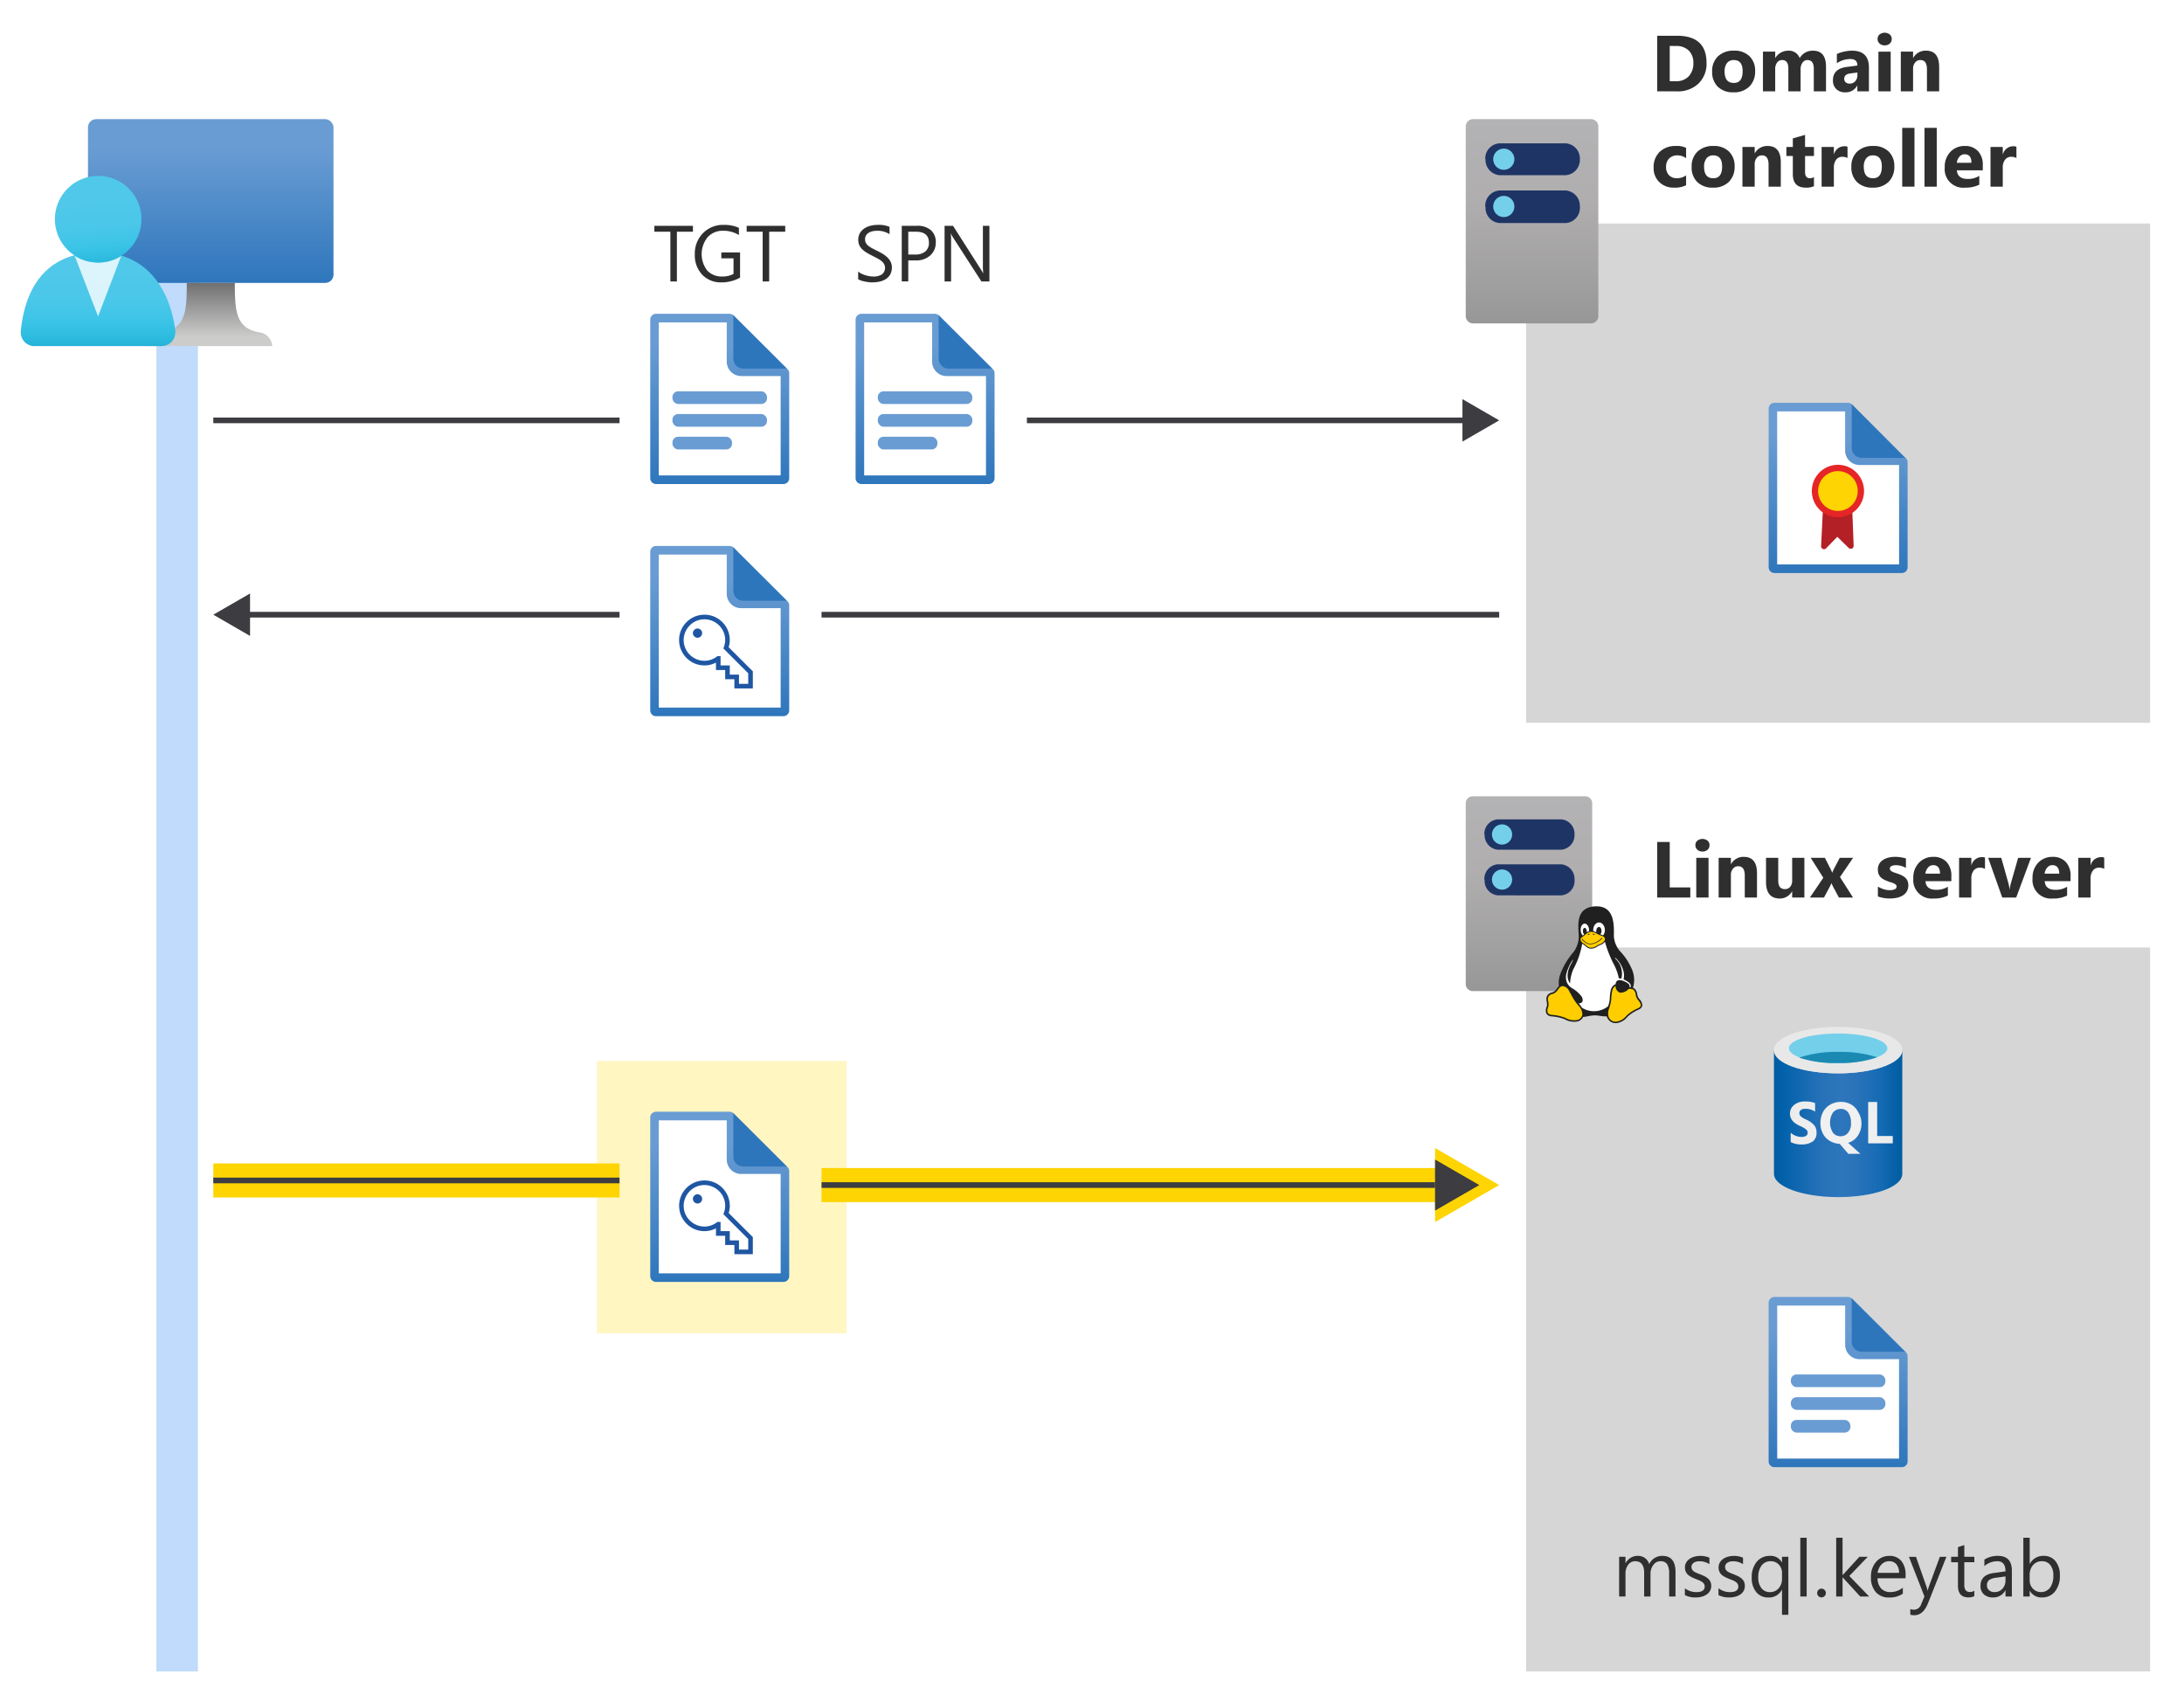 <svg xmlns="http://www.w3.org/2000/svg" xmlns:xlink="http://www.w3.org/1999/xlink" viewBox="0 0 385 300">
  <defs>
    <linearGradient id="linear-gradient" x1="269.53" y1="1779.65" x2="269.53" y2="1745.316" gradientTransform="matrix(1, 0, 0, -1, 0, 1920)" gradientUnits="userSpaceOnUse">
      <stop offset="0" stop-color="#b3b2b4"/>
      <stop offset="0.38" stop-color="#b0aeaf"/>
      <stop offset="0.76" stop-color="#a2a1a1"/>
      <stop offset="1" stop-color="#979797"/>
    </linearGradient>
    <linearGradient id="linear-gradient-2" x1="270.07" y1="1899" x2="270.07" y2="1863" xlink:href="#linear-gradient"/>
    <linearGradient id="linear-gradient-3" x1="312.718" y1="1721.953" x2="335.341" y2="1721.953" gradientTransform="matrix(1, 0, 0, -1, 0, 1920)" gradientUnits="userSpaceOnUse">
      <stop offset="0" stop-color="#005ca1"/>
      <stop offset="0.07" stop-color="#0161aa"/>
      <stop offset="0.36" stop-color="#2571b8"/>
      <stop offset="0.52" stop-color="#2e76bc"/>
      <stop offset="0.64" stop-color="#2973ba"/>
      <stop offset="0.82" stop-color="#166bb5"/>
      <stop offset="1" stop-color="#005ca1"/>
    </linearGradient>
    <radialGradient id="radial-gradient" cx="324.665" cy="1721.229" r="12.476" gradientTransform="matrix(1, 0, 0, -1, 0, 1920)" gradientUnits="userSpaceOnUse">
      <stop offset="0" stop-color="#f2f2f3"/>
      <stop offset="0.58" stop-color="#eee"/>
      <stop offset="1" stop-color="#e6e6e6"/>
    </radialGradient>
    <linearGradient id="linear-gradient-4" x1="324.029" y1="1661.4" x2="324.029" y2="1691.4" gradientTransform="matrix(1, 0, 0, -1, 0, 1920)" gradientUnits="userSpaceOnUse">
      <stop offset="0" stop-color="#2e76bc"/>
      <stop offset="0.817" stop-color="#699cd3"/>
    </linearGradient>
    <linearGradient id="linear-gradient-5" x1="126.874" y1="1834.689" x2="126.874" y2="1864.689" xlink:href="#linear-gradient-4"/>
    <linearGradient id="linear-gradient-6" x1="163.075" y1="1834.689" x2="163.075" y2="1864.689" xlink:href="#linear-gradient-4"/>
    <linearGradient id="linear-gradient-7" x1="324.029" y1="1819" x2="324.029" y2="1849" gradientTransform="matrix(1, 0, 0, -1, 0, 1920)" gradientUnits="userSpaceOnUse">
      <stop offset="0" stop-color="#2e76bc"/>
      <stop offset="0.82" stop-color="#699cd3"/>
    </linearGradient>
    <linearGradient id="linear-gradient-8" x1="37.149" y1="1870.137" x2="37.149" y2="1899" xlink:href="#linear-gradient-7"/>
    <linearGradient id="linear-gradient-9" x1="37.162" y1="1859" x2="37.162" y2="1870.137" gradientTransform="matrix(1, 0, 0, -1, 0, 1920)" gradientUnits="userSpaceOnUse">
      <stop offset="0.15" stop-color="#cccccb"/>
      <stop offset="1" stop-color="#707071"/>
    </linearGradient>
    <linearGradient id="linear-gradient-10" x1="17.288" y1="1877.533" x2="17.288" y2="1854.917" gradientTransform="matrix(1, 0, 0, -1, 0, 1920)" gradientUnits="userSpaceOnUse">
      <stop offset="0.22" stop-color="#50c8e9"/>
      <stop offset="0.47" stop-color="#4ac7e9"/>
      <stop offset="0.63" stop-color="#3bc4e7"/>
      <stop offset="0.77" stop-color="#2abade"/>
      <stop offset="0.89" stop-color="#21a5cb"/>
      <stop offset="1" stop-color="#1b8ab3"/>
    </linearGradient>
    <linearGradient id="linear-gradient-11" x1="16.638" y1="1889.667" x2="18.288" y2="1869.133" xlink:href="#linear-gradient-10"/>
    <linearGradient id="linear-gradient-12" x1="126.874" y1="1793.767" x2="126.874" y2="1823.767" xlink:href="#linear-gradient-4"/>
    <linearGradient id="linear-gradient-13" x1="126.874" y1="1694.048" x2="126.874" y2="1724.048" xlink:href="#linear-gradient-4"/>
  </defs>
  <g id="Shapes">
    <rect width="385" height="300" fill="#fff"/>
    <rect x="105.229" y="187" width="44" height="48" fill="#fee452" opacity="0.35"/>
    <g>
      <rect x="269.029" y="167" width="110" height="127.6" fill="#fff"/>
      <rect x="269.029" y="167" width="110" height="127.6" fill="#767676" opacity="0.3"/>
    </g>
    <g>
      <g>
        <path d="M280.676,173.517a1.236,1.236,0,0,1-1.284,1.166H259.668a1.236,1.236,0,0,1-1.285-1.166v-32a1.236,1.236,0,0,1,1.285-1.165h19.724a1.236,1.236,0,0,1,1.284,1.165Z" fill="url(#linear-gradient)"/>
        <path d="M261.666,155.031a2.57,2.57,0,0,1,2.379-2.689H275.18a2.57,2.57,0,0,1,2.38,2.689h0a2.545,2.545,0,0,1-2.292,2.776c-.029,0-.058.006-.088.007H264.093a2.544,2.544,0,0,1-2.379-2.664Z" fill="#1e3465"/>
        <path d="M261.666,147.084a2.546,2.546,0,0,1,2.379-2.665H275.18a2.547,2.547,0,0,1,2.38,2.665h0a2.569,2.569,0,0,1-2.38,2.688H264.093a2.569,2.569,0,0,1-2.379-2.688Z" fill="#1e3465"/>
        <circle cx="264.783" cy="147.084" r="1.784" fill="#74cfeb"/>
        <circle cx="264.783" cy="155.031" r="1.784" fill="#74cfeb"/>
      </g>
      <g>
        <path d="M288.9,176h0a1.952,1.952,0,0,1-.29-.794,1.577,1.577,0,0,0-.424-.9h0a1.2,1.2,0,0,0-.161-.118,1.144,1.144,0,0,0-.166-.08,4.659,4.659,0,0,0-.149-3.182,10.69,10.69,0,0,0-1.872-2.994,4.5,4.5,0,0,1-1.343-2.9c.021-1.849.2-5.279-3.051-5.283-.132,0-.27,0-.414.017-3.637.292-2.672,4.135-2.726,5.421a4.658,4.658,0,0,1-.905,2.6,12.841,12.841,0,0,0-2.337,3.89,4.636,4.636,0,0,0-.248,2.145c-.033.03-.065.061-.1.093-.223.238-.388.527-.571.721a1.8,1.8,0,0,1-.686.333,1.23,1.23,0,0,0-.743.582h0a1.043,1.043,0,0,0-.112.5,3.16,3.16,0,0,0,.048.476,2.111,2.111,0,0,1,.033.836,1.611,1.611,0,0,0-.091,1.276,1.083,1.083,0,0,0,.808.494,8.527,8.527,0,0,1,2.388.5l.064-.121-.063.121a3.384,3.384,0,0,0,2.25.417,1.459,1.459,0,0,0,1.042-.813c.5,0,1.058-.216,1.945-.265.6-.049,1.353.214,2.217.166a1.226,1.226,0,0,0,.1.269l0,0a1.616,1.616,0,0,0,1.621.924,2.945,2.945,0,0,0,1.942-1.124l-.105-.087.105.086a6.974,6.974,0,0,1,2.047-1.294.971.971,0,0,0,.561-.736A1.782,1.782,0,0,0,288.9,176" fill="#202020"/>
        <path d="M289.245,177.174c-.012.2-.159.353-.43.516a6.776,6.776,0,0,0-2.115,1.354,2.684,2.684,0,0,1-1.754,1.027,1.314,1.314,0,0,1-1.356-.776h0a2.205,2.205,0,0,1,.046-1.457,9.713,9.713,0,0,0,.4-1.635h0a8.741,8.741,0,0,1,.168-1.557,1.208,1.208,0,0,1,.551-.847l.039-.021a1.236,1.236,0,0,0,.758,1.186,1.881,1.881,0,0,0,1.545-.656l.18-.007a.95.95,0,0,1,.73.212h0a1.411,1.411,0,0,1,.337.756,2,2,0,0,0,.352.916h0c.423.47.56.788.548.991" fill="#ffcd00"/>
        <path d="M278.948,178.672h0v0a1.146,1.146,0,0,1-.968,1.119,3.157,3.157,0,0,1-2.062-.393h0a8.1,8.1,0,0,0-2.459-.531.82.82,0,0,1-.62-.351,1.4,1.4,0,0,1,.1-1.061v0a2.107,2.107,0,0,0-.023-.963,1.356,1.356,0,0,1,.036-.806v0a.925.925,0,0,1,.594-.453,1.9,1.9,0,0,0,.787-.4l0,0h0c.218-.23.382-.519.574-.724a.75.75,0,0,1,.568-.289h.009a.826.826,0,0,1,.136.012,1.411,1.411,0,0,1,.879.644l.787,1.433h0a9.806,9.806,0,0,0,1.026,1.407,2.3,2.3,0,0,1,.626,1.359" fill="#ffcd00"/>
        <path d="M282.869,165.313a.761.761,0,0,0-.411-.332h0a6.449,6.449,0,0,1-.909-.375,1.92,1.92,0,0,0-1.042-.359,1.253,1.253,0,0,0-.4.068,2,2,0,0,0-.722.5h0a1.753,1.753,0,0,1-.154.116c-.089.065-.222.163-.414.307a.417.417,0,0,0-.167.49,1.179,1.179,0,0,0,.591.616h0a4.292,4.292,0,0,1,.528.43,1.219,1.219,0,0,0,.278.173,1.135,1.135,0,0,0,.385.085,1.489,1.489,0,0,0,.869-.224,3.966,3.966,0,0,1,.668-.375h0a1.405,1.405,0,0,0,.914-.727.478.478,0,0,0-.012-.4" fill="#ffcd00"/>
        <path d="M281.671,166.01a2.873,2.873,0,0,1-1.281.433,1.768,1.768,0,0,1-1.1-.426c-.133-.1-.24-.209-.322-.285-.14-.111-.124-.267-.066-.263.1.013.112.14.173.2.083.078.186.178.311.277a1.615,1.615,0,0,0,1,.392,2.776,2.776,0,0,0,1.2-.412,6.533,6.533,0,0,0,.558-.393c.134-.1.129-.217.24-.2s.029.131-.126.267a3.506,3.506,0,0,1-.6.417" fill="#202020"/>
        <path d="M287.423,174.025c-.052,0-.1,0-.153,0h-.014c.129-.407-.157-.708-.917-1.052-.788-.346-1.417-.312-1.523.392-.006.036-.012.074-.016.112a1.311,1.311,0,0,0-.178.079,1.5,1.5,0,0,0-.685,1.021,8.867,8.867,0,0,0-.175,1.607h0a6.266,6.266,0,0,1-.274,1.165,3.972,3.972,0,0,1-4.606.282c-.1-.164-.222-.325-.343-.485-.078-.1-.158-.2-.237-.3a.968.968,0,0,0,.4-.074.5.5,0,0,0,.274-.283,1.135,1.135,0,0,0-.3-1,5.442,5.442,0,0,0-1.539-1.309h0a2.179,2.179,0,0,1-.989-1.2,2.7,2.7,0,0,1-.013-1.416,8.391,8.391,0,0,1,1.1-2.38c.092-.068.033.127-.35.837-.342.648-.982,2.146-.106,3.315a6.975,6.975,0,0,1,.556-2.474,14.818,14.818,0,0,0,1.583-4.533c.042.03.184.127.248.163h0a4.628,4.628,0,0,1,.507.416,1.256,1.256,0,0,0,.752.292l.1,0a1.672,1.672,0,0,0,.859-.247,4.51,4.51,0,0,1,.638-.362h0a1.715,1.715,0,0,0,.9-.6,20.742,20.742,0,0,0,1.5,3.851,8.963,8.963,0,0,1,.948,2.6,1.546,1.546,0,0,1,.441.056,3.511,3.511,0,0,0-.938-3.415c-.189-.183-.2-.265-.1-.261a4.952,4.952,0,0,1,1.417,2.372,3.043,3.043,0,0,1,.015,1.436c.058.024.117.05.177.079.889.433,1.218.809,1.06,1.323" fill="#fff"/>
        <path d="M282.911,163.9a1.547,1.547,0,0,1-.132.659,1.26,1.26,0,0,1-.185.309c-.024-.012-.05-.023-.076-.034-.092-.039-.172-.071-.245-.1s-.129-.046-.188-.066a.79.79,0,0,0,.157-.187.982.982,0,0,0,.074-.358l0-.017a.986.986,0,0,0-.051-.347.649.649,0,0,0-.16-.271.326.326,0,0,0-.23-.1h-.012a.34.34,0,0,0-.223.089.654.654,0,0,0-.18.258,1.027,1.027,0,0,0-.074.36v.015a1.142,1.142,0,0,0,.015.206,2.59,2.59,0,0,0-.523-.178c-.008-.063-.013-.128-.015-.2v-.018a1.539,1.539,0,0,1,.13-.66,1.171,1.171,0,0,1,.37-.485.818.818,0,0,1,.51-.181h.009a.818.818,0,0,1,.5.172,1.147,1.147,0,0,1,.379.478,1.517,1.517,0,0,1,.143.638l0,.018" fill="#fff"/>
        <path d="M280.123,164.146l-.071.022a1.454,1.454,0,0,0-.338.163.9.9,0,0,0,0-.221V164.1a.971.971,0,0,0-.07-.283.54.54,0,0,0-.143-.209.229.229,0,0,0-.158-.066h-.017a.23.23,0,0,0-.162.095.544.544,0,0,0-.1.23.915.915,0,0,0-.02.3v.012a.947.947,0,0,0,.07.284.542.542,0,0,0,.142.208c.01.009.02.016.029.023-.06.047-.1.08-.151.116l-.114.084a1.04,1.04,0,0,1-.237-.353,1.592,1.592,0,0,1-.132-.563h0a1.6,1.6,0,0,1,.066-.575,1,1,0,0,1,.246-.431.534.534,0,0,1,.36-.173h.031a.534.534,0,0,1,.346.132,1,1,0,0,1,.293.4,1.549,1.549,0,0,1,.131.563h0a1.61,1.61,0,0,1,0,.251" fill="#fff"/>
        <path d="M280.74,164.645c.015.05.095.042.142.066s.073.067.119.068.112-.015.118-.058-.077-.094-.13-.115a.275.275,0,0,0-.223,0c-.015.009-.032.028-.026.044" fill="#202020"/>
        <path d="M280.265,164.645c-.016.05-.1.042-.143.066s-.073.067-.119.068-.112-.015-.117-.058.076-.094.13-.115a.275.275,0,0,1,.223,0c.015.009.031.028.026.044" fill="#202020"/>
      </g>
    </g>
    <g>
      <rect x="269.029" y="39.4" width="110" height="88" fill="#fff"/>
      <rect x="269.029" y="39.4" width="110" height="88" fill="#767676" opacity="0.3"/>
    </g>
    <g>
      <rect x="27.565" y="35" width="7.318" height="259.6" fill="#fff"/>
      <rect x="27.565" y="35" width="7.318" height="259.6" fill="#83b9f9" opacity="0.5"/>
    </g>
    <g>
      <path d="M281.758,55.777A1.3,1.3,0,0,1,280.411,57H259.73a1.3,1.3,0,0,1-1.347-1.222V22.223A1.3,1.3,0,0,1,259.73,21h20.681a1.3,1.3,0,0,1,1.347,1.222Z" fill="url(#linear-gradient-2)"/>
      <path d="M261.825,36.393a2.7,2.7,0,0,1,2.5-2.819H276a2.7,2.7,0,0,1,2.5,2.819h0a2.671,2.671,0,0,1-2.4,2.912l-.092.007H264.37a2.67,2.67,0,0,1-2.5-2.794Z" fill="#1e3465"/>
      <path d="M261.825,28.061a2.67,2.67,0,0,1,2.5-2.794H276a2.67,2.67,0,0,1,2.5,2.794h0A2.7,2.7,0,0,1,276,30.88H264.37a2.7,2.7,0,0,1-2.5-2.819Z" fill="#1e3465"/>
      <circle cx="265.093" cy="28.061" r="1.871" fill="#74cfeb"/>
      <circle cx="265.093" cy="36.393" r="1.871" fill="#74cfeb"/>
    </g>
    <g>
      <path d="M324.029,189.188c-6.247,0-11.311-1.764-11.311-4.094v21.812c0,2.241,4.976,4.059,11.152,4.094h.159c6.247,0,11.312-1.765,11.312-4.094V185.094C335.341,187.371,330.276,189.188,324.029,189.188Z" fill="url(#linear-gradient-3)"/>
      <path d="M335.341,185.094c0,2.277-5.065,4.094-11.312,4.094s-11.311-1.764-11.311-4.094S317.782,181,324.029,181s11.312,1.765,11.312,4.094" fill="#e8e8e8"/>
      <path d="M332.712,184.759c0,1.447-3.9,2.612-8.683,2.612s-8.682-1.165-8.682-2.612,3.9-2.594,8.682-2.594,8.683,1.164,8.683,2.594" fill="#74cfeb"/>
      <path d="M324.029,185.412a20.369,20.369,0,0,0-6.864,1.006,20.169,20.169,0,0,0,6.864.953,19.688,19.688,0,0,0,6.865-1.024A20.867,20.867,0,0,0,324.029,185.412Z" fill="#1b8ab3"/>
      <path d="M330.912,200.235v-6h-1.589v7.289h4.342v-1.289Zm-12.6-2.947a3.216,3.216,0,0,1-.9-.547.777.777,0,0,1-.212-.565.6.6,0,0,1,.265-.529,1.2,1.2,0,0,1,.741-.212,2.859,2.859,0,0,1,1.764.512v-1.518a4.569,4.569,0,0,0-1.764-.282,2.894,2.894,0,0,0-1.924.6,1.9,1.9,0,0,0-.741,1.571c0,.9.565,1.606,1.765,2.135a5.084,5.084,0,0,1,1.094.635.742.742,0,0,1,.265.565.673.673,0,0,1-.283.547,1.425,1.425,0,0,1-.794.194,2.928,2.928,0,0,1-1.923-.741v1.641a3.831,3.831,0,0,0,1.888.424,3.31,3.31,0,0,0,2.082-.583,1.9,1.9,0,0,0,.583-1.606,1.855,1.855,0,0,0-.442-1.235A4.274,4.274,0,0,0,318.312,197.288Zm9.247,2.806a3.868,3.868,0,0,0,0-4.094,3.2,3.2,0,0,0-1.236-1.324,3.526,3.526,0,0,0-1.764-.458,3.724,3.724,0,0,0-1.906.476A3.276,3.276,0,0,0,321.365,196a4.334,4.334,0,0,0-.459,2.012,3.971,3.971,0,0,0,.423,1.764,3.1,3.1,0,0,0,1.218,1.306,3.638,3.638,0,0,0,1.765.53l1.517,1.764h2.136l-2.171-1.941A3.156,3.156,0,0,0,327.559,200.094Zm-1.765-.441a1.662,1.662,0,0,1-1.341.618,1.624,1.624,0,0,1-1.341-.636,3.3,3.3,0,0,1,0-3.529,1.762,1.762,0,0,1,1.376-.653,1.536,1.536,0,0,1,1.324.653,2.86,2.86,0,0,1,.476,1.765A2.573,2.573,0,0,1,325.794,199.653Z" fill="url(#radial-gradient)"/>
    </g>
    <g id="abc3e3f9-d4db-41ad-8b60-378d1c3348f7">
      <g>
        <g>
          <path d="M325.734,228.823H312.966a1.008,1.008,0,0,0-1.008,1.009h0v27.534a1.008,1.008,0,0,0,1.006,1.01h22.129a1.009,1.009,0,0,0,1-1.01V239.145a1.009,1.009,0,0,0-1-1.01h-7.344a1.009,1.009,0,0,1-1-1.008v-7.294a1,1,0,0,0-.99-1.01Z" fill="#fff"/>
          <path d="M325.268,230.113v6.915a2.54,2.54,0,0,0,2.533,2.539h6.967v17.52H313.291V230.113h11.977m.488-1.513H312.8a1.023,1.023,0,0,0-1.024,1.023v27.952A1.024,1.024,0,0,0,312.8,258.6h22.455a1.023,1.023,0,0,0,1.023-1.023v-18.5a1.023,1.023,0,0,0-1.023-1.024H327.8a1.023,1.023,0,0,1-1.022-1.025h0v-7.4a1.023,1.023,0,0,0-1.021-1.025Z" fill="url(#linear-gradient-4)"/>
          <path d="M335.889,238.257l-9.463-9.434v7.687a1.736,1.736,0,0,0,1.723,1.747h7.74Z" fill="#2e76bc"/>
        </g>
        <rect x="315.696" y="242.26" width="16.665" height="2.235" rx="1.005" fill="#699cd3"/>
        <rect x="315.696" y="246.265" width="16.665" height="2.235" rx="1.005" fill="#699cd3"/>
        <rect x="315.696" y="250.27" width="10.503" height="2.235" rx="1.005" fill="#699cd3"/>
      </g>
    </g>
    <g id="abc3e3f9-d4db-41ad-8b60-378d1c3348f7-2" data-name="abc3e3f9-d4db-41ad-8b60-378d1c3348f7">
      <g>
        <g>
          <path d="M128.579,55.534H115.811a1.008,1.008,0,0,0-1.008,1.008V84.077a1.008,1.008,0,0,0,1.006,1.01h22.129a1.008,1.008,0,0,0,1-1.01V65.856a1.008,1.008,0,0,0-1-1.01h-7.344a1.009,1.009,0,0,1-1-1.009V56.544a1,1,0,0,0-.989-1.01Z" fill="#fff"/>
          <path d="M128.113,56.824v6.915a2.539,2.539,0,0,0,2.533,2.538h6.967V83.8H116.136V56.824h11.977m.488-1.513H115.648a1.024,1.024,0,0,0-1.024,1.023V84.286a1.024,1.024,0,0,0,1.022,1.025H138.1a1.024,1.024,0,0,0,1.023-1.024h0v-18.5a1.023,1.023,0,0,0-1.023-1.023h-7.455a1.024,1.024,0,0,1-1.022-1.025h0v-7.4a1.022,1.022,0,0,0-1.021-1.025Z" fill="url(#linear-gradient-5)"/>
          <path d="M138.734,64.967l-9.463-9.433v7.687a1.734,1.734,0,0,0,1.723,1.746h7.74Z" fill="#2e76bc"/>
        </g>
        <rect x="118.541" y="68.971" width="16.665" height="2.235" rx="1.005" fill="#699cd3"/>
        <rect x="118.541" y="72.976" width="16.665" height="2.235" rx="1.005" fill="#699cd3"/>
        <rect x="118.541" y="76.981" width="10.503" height="2.235" rx="1.005" fill="#699cd3"/>
      </g>
    </g>
    <g id="abc3e3f9-d4db-41ad-8b60-378d1c3348f7-3" data-name="abc3e3f9-d4db-41ad-8b60-378d1c3348f7">
      <g>
        <g>
          <path d="M164.78,55.534H152.011A1.008,1.008,0,0,0,151,56.542V84.077a1.008,1.008,0,0,0,1.007,1.01h22.128a1.008,1.008,0,0,0,1-1.01V65.856a1.008,1.008,0,0,0-1-1.01H166.8a1.009,1.009,0,0,1-1-1.009V56.544a1,1,0,0,0-.99-1.01Z" fill="#fff"/>
          <path d="M164.313,56.824v6.915a2.54,2.54,0,0,0,2.533,2.538h6.967V83.8H152.336V56.824h11.977m.488-1.513H151.848a1.023,1.023,0,0,0-1.023,1.023V84.286a1.023,1.023,0,0,0,1.021,1.025H174.3a1.025,1.025,0,0,0,1.024-1.024h0v-18.5a1.024,1.024,0,0,0-1.024-1.023h-7.455a1.023,1.023,0,0,1-1.021-1.025h0v-7.4a1.023,1.023,0,0,0-1.022-1.025Z" fill="url(#linear-gradient-6)"/>
          <path d="M174.935,64.967l-9.464-9.433v7.687a1.735,1.735,0,0,0,1.724,1.746h7.74Z" fill="#2e76bc"/>
        </g>
        <rect x="154.741" y="68.971" width="16.665" height="2.235" rx="1.005" fill="#699cd3"/>
        <rect x="154.741" y="72.976" width="16.665" height="2.235" rx="1.005" fill="#699cd3"/>
        <rect x="154.741" y="76.981" width="10.503" height="2.235" rx="1.005" fill="#699cd3"/>
      </g>
    </g>
    <g>
      <path d="M325.794,71.229H312.965a1.006,1.006,0,0,0-1.006,1.006v27.53a1.006,1.006,0,0,0,1.006,1.006h22.129a1.006,1.006,0,0,0,1.006-1.006V81.553a1.024,1.024,0,0,0-1.006-1.024h-7.341a.988.988,0,0,1-1.006-.97V72.235A1.007,1.007,0,0,0,325.794,71.229Z" fill="#fff"/>
      <path d="M325.265,72.518v6.917a2.54,2.54,0,0,0,2.541,2.524h6.97V99.482H313.282V72.518h11.983M325.794,71H312.806a1.024,1.024,0,0,0-1.024,1.024V99.976A1.024,1.024,0,0,0,312.806,101h22.447a1.023,1.023,0,0,0,1.023-1.024V81.482a1.023,1.023,0,0,0-1.023-1.023h-7.447a1.024,1.024,0,0,1-1.024-1.024V72.024A1.023,1.023,0,0,0,325.794,71Z" fill="url(#linear-gradient-7)"/>
      <path d="M335.888,80.706l-9.459-9.477v7.712a1.765,1.765,0,0,0,1.765,1.765Z" fill="#2e76bc"/>
      <path id="a6d81f9b-1c9b-4163-b425-427db8835c56" d="M326.518,89.847a3.9,3.9,0,0,1-5.171,0l-.318,6.406a.512.512,0,0,0,.883.388l1.976-2.029,2.012,1.976a.512.512,0,0,0,.865-.388Z" fill="#b32025"/>
      <ellipse id="f228121b-524c-412f-81f5-af7174f3554f" cx="323.994" cy="86.547" rx="4.606" ry="4.624" fill="#e52526"/>
      <ellipse id="fd9247f0-1f16-45ab-bd99-d7272783472c" cx="323.994" cy="86.547" rx="3.494" ry="3.512" fill="#fed402"/>
    </g>
    <g>
      <g>
        <rect x="15.508" y="21" width="43.282" height="28.863" rx="1.447" fill="url(#linear-gradient-8)"/>
        <path d="M45.844,58.6c-4.29-.672-4.445-3.773-4.445-8.734H32.924c0,4.961-.155,8.062-4.444,8.734A2.584,2.584,0,0,0,26.335,61H47.989A2.585,2.585,0,0,0,45.844,58.6Z" fill="url(#linear-gradient-9)"/>
      </g>
      <g>
        <path d="M28.489,61a2.417,2.417,0,0,0,2.416-2.417h0a.792.792,0,0,0,0-.283c-.966-7.617-5.283-13.817-13.616-13.817S4.522,49.733,3.672,58.317A2.433,2.433,0,0,0,5.83,61l.025,0Z" fill="url(#linear-gradient-10)"/>
        <path d="M17.289,46.283a7.652,7.652,0,0,1-4.134-1.216l4.134,10.7,4.066-10.634A7.541,7.541,0,0,1,17.289,46.283Z" fill="#fff" opacity="0.8" style="isolation: isolate"/>
        <circle cx="17.305" cy="38.633" r="7.633" fill="url(#linear-gradient-11)"/>
      </g>
    </g>
    <g>
      <g id="abc3e3f9-d4db-41ad-8b60-378d1c3348f7-4" data-name="abc3e3f9-d4db-41ad-8b60-378d1c3348f7">
        <g>
          <path d="M128.579,96.456H115.811a1.008,1.008,0,0,0-1.008,1.008V125a1.008,1.008,0,0,0,1.006,1.01h22.129a1.008,1.008,0,0,0,1-1.01V106.778a1.008,1.008,0,0,0-1-1.01h-7.344a1.009,1.009,0,0,1-1-1.009V97.466a1,1,0,0,0-.989-1.01Z" fill="#fff"/>
          <path d="M128.113,97.746v6.915a2.539,2.539,0,0,0,2.533,2.538h6.967v17.52H116.136V97.746h11.977m.488-1.513H115.648a1.024,1.024,0,0,0-1.024,1.023v27.952a1.024,1.024,0,0,0,1.022,1.025H138.1a1.024,1.024,0,0,0,1.023-1.024h0v-18.5a1.023,1.023,0,0,0-1.023-1.023h-7.455a1.024,1.024,0,0,1-1.022-1.025h0v-7.4a1.022,1.022,0,0,0-1.021-1.025Z" fill="url(#linear-gradient-12)"/>
          <path d="M138.734,105.889l-9.463-9.433v7.687a1.734,1.734,0,0,0,1.723,1.746h7.74Z" fill="#2e76bc"/>
        </g>
      </g>
      <path d="M132.711,118.33v3.015h-3.25V119.72h-1.625V118.1h-1.625v-1.314a4.34,4.34,0,0,1-2.031.5,4.422,4.422,0,0,1-2.253-.61,4.488,4.488,0,0,1-.9-.7,4.6,4.6,0,0,1-.7-.908A4.245,4.245,0,0,1,119.87,114a4.743,4.743,0,0,1-.159-1.187,4.429,4.429,0,0,1,.61-2.254,4.482,4.482,0,0,1,.7-.9,4.6,4.6,0,0,1,.908-.705,4.227,4.227,0,0,1,1.066-.45,4.7,4.7,0,0,1,1.187-.159,4.4,4.4,0,0,1,1.187.159,4.466,4.466,0,0,1,1.067.45,4.523,4.523,0,0,1,.9.7,4.581,4.581,0,0,1,.7.907,4.215,4.215,0,0,1,.451,1.067,4.691,4.691,0,0,1,.159,1.187,4.035,4.035,0,0,1-.051.641,4.358,4.358,0,0,1-.146.622Zm-.812.343-4.38-4.38a5.928,5.928,0,0,0,.228-.724,3.116,3.116,0,0,0,.089-.755,3.576,3.576,0,0,0-.285-1.422,3.635,3.635,0,0,0-.787-1.162,3.769,3.769,0,0,0-1.162-.78,3.623,3.623,0,0,0-4.005.78,3.771,3.771,0,0,0-.781,1.162,3.62,3.62,0,0,0,.781,4.005,3.755,3.755,0,0,0,1.161.781,3.613,3.613,0,0,0,3.7-.52h.565v1.625h1.625v1.625h1.625v1.625H131.9Zm-8.938-7.89a.8.8,0,0,1,.318.063.812.812,0,0,1,.254.171.871.871,0,0,1,.177.261.683.683,0,0,1,.064.317.774.774,0,0,1-.064.317.8.8,0,0,1-.171.254.881.881,0,0,1-.26.178.69.69,0,0,1-.318.064.791.791,0,0,1-.317-.064.812.812,0,0,1-.254-.171.892.892,0,0,1-.178-.261.7.7,0,0,1-.063-.317.79.79,0,0,1,.063-.317.82.82,0,0,1,.172-.254.887.887,0,0,1,.26-.178A.672.672,0,0,1,122.961,110.783Z" fill="#1f56a3"/>
    </g>
    <line x1="37.602" y1="74.093" x2="109.212" y2="74.093" fill="none" stroke="#3c3c41" stroke-miterlimit="10"/>
    <g>
      <line x1="181.023" y1="74.093" x2="258.897" y2="74.093" fill="none" stroke="#3c3c41" stroke-miterlimit="10"/>
      <polygon points="257.803 77.833 264.28 74.093 257.803 70.353 257.803 77.833" fill="#3c3c41"/>
    </g>
    <g>
      <line x1="42.984" y1="108.345" x2="109.212" y2="108.345" fill="none" stroke="#3c3c41" stroke-miterlimit="10"/>
      <polygon points="44.079 112.085 37.602 108.345 44.079 104.605 44.079 112.085" fill="#3c3c41"/>
    </g>
    <line x1="144.825" y1="108.345" x2="264.28" y2="108.345" fill="none" stroke="#3c3c41" stroke-miterlimit="10"/>
    <g>
      <g id="abc3e3f9-d4db-41ad-8b60-378d1c3348f7-5" data-name="abc3e3f9-d4db-41ad-8b60-378d1c3348f7">
        <g>
          <path d="M128.579,196.175H115.811a1.008,1.008,0,0,0-1.008,1.008v27.535a1.008,1.008,0,0,0,1.006,1.01h22.129a1.008,1.008,0,0,0,1-1.01V206.5a1.008,1.008,0,0,0-1-1.01h-7.344a1.009,1.009,0,0,1-1-1.009v-7.293a1,1,0,0,0-.989-1.01Z" fill="#fff"/>
          <path d="M128.113,197.465v6.915a2.538,2.538,0,0,0,2.533,2.538h6.967v17.52H116.136V197.465h11.977m.488-1.513H115.648a1.024,1.024,0,0,0-1.024,1.023v27.952a1.024,1.024,0,0,0,1.022,1.025H138.1a1.023,1.023,0,0,0,1.023-1.024h0v-18.5a1.023,1.023,0,0,0-1.023-1.023h-7.455a1.024,1.024,0,0,1-1.022-1.025h0v-7.4a1.023,1.023,0,0,0-1.021-1.025Z" fill="url(#linear-gradient-13)"/>
          <path d="M138.734,205.608l-9.463-9.433v7.687a1.734,1.734,0,0,0,1.723,1.746h7.74Z" fill="#2e76bc"/>
        </g>
      </g>
      <path d="M132.711,218.049v3.015h-3.25v-1.625h-1.625v-1.625h-1.625V216.5a4.34,4.34,0,0,1-2.031.5,4.422,4.422,0,0,1-2.253-.61,4.488,4.488,0,0,1-.9-.7,4.6,4.6,0,0,1-.7-.908,4.229,4.229,0,0,1-.451-1.066,4.743,4.743,0,0,1-.159-1.187,4.422,4.422,0,0,1,.61-2.253,4.46,4.46,0,0,1,.7-.9,4.559,4.559,0,0,1,.908-.7,4.193,4.193,0,0,1,1.066-.451,4.7,4.7,0,0,1,1.187-.159,4.429,4.429,0,0,1,2.254.61,4.482,4.482,0,0,1,.9.7,4.559,4.559,0,0,1,.7.908,4.193,4.193,0,0,1,.451,1.066,4.7,4.7,0,0,1,.159,1.187,4.035,4.035,0,0,1-.051.641,4.358,4.358,0,0,1-.146.622Zm-.812.343-4.38-4.38a5.873,5.873,0,0,0,.228-.724,3.116,3.116,0,0,0,.089-.755,3.576,3.576,0,0,0-.285-1.422,3.646,3.646,0,0,0-.787-1.162,3.769,3.769,0,0,0-1.162-.78,3.623,3.623,0,0,0-4.005.78,3.771,3.771,0,0,0-.781,1.162,3.62,3.62,0,0,0,.781,4.005,3.738,3.738,0,0,0,1.161.781,3.613,3.613,0,0,0,3.7-.52h.565V217h1.625v1.625h1.625v1.625H131.9Zm-8.938-7.89a.8.8,0,0,1,.318.063.814.814,0,0,1,.254.172.866.866,0,0,1,.177.26.683.683,0,0,1,.064.317.782.782,0,0,1-.064.318.8.8,0,0,1-.171.253.881.881,0,0,1-.26.178.69.69,0,0,1-.318.064.774.774,0,0,1-.317-.064.812.812,0,0,1-.254-.171.9.9,0,0,1-.178-.26.7.7,0,0,1-.063-.318.79.79,0,0,1,.063-.317.82.82,0,0,1,.172-.254.887.887,0,0,1,.26-.178A.685.685,0,0,1,122.961,210.5Z" fill="#1f56a3"/>
    </g>
    <g>
      <line x1="37.602" y1="208.064" x2="109.212" y2="208.064" fill="none" stroke="#fed402" stroke-miterlimit="10" stroke-width="6"/>
      <line x1="37.602" y1="208.064" x2="109.212" y2="208.064" fill="none" stroke="#3c3c41" stroke-miterlimit="10"/>
    </g>
    <g>
      <g>
        <line x1="144.825" y1="208.877" x2="255.634" y2="208.877" fill="none" stroke="#fed402" stroke-miterlimit="10" stroke-width="6"/>
        <line x1="144.825" y1="208.877" x2="255.634" y2="208.877" fill="none" stroke="#3c3c41" stroke-miterlimit="10"/>
      </g>
      <polygon points="252.975 215.404 264.28 208.877 252.975 202.349 252.975 215.404" fill="#fed402"/>
      <polygon points="252.975 213.377 260.768 208.877 252.975 204.377 252.975 213.377" fill="#3c3c41"/>
    </g>
  </g>
  <g id="Text">
    <g>
      <path d="M297.973,158.2h-5.838v-9.8h2.208v8.012h3.63Z" fill="#2f2f2f"/>
      <path d="M300.117,150.092a1.265,1.265,0,0,1-.9-.324,1.048,1.048,0,0,1-.348-.8,1.009,1.009,0,0,1,.348-.793,1.464,1.464,0,0,1,1.794,0,1.011,1.011,0,0,1,.346.793,1.041,1.041,0,0,1-.346.807A1.282,1.282,0,0,1,300.117,150.092Zm1.066,8.108h-2.16v-7h2.16Z" fill="#2f2f2f"/>
      <path d="M309.726,158.2h-2.153v-3.89q0-1.626-1.162-1.627a1.153,1.153,0,0,0-.923.431,1.639,1.639,0,0,0-.362,1.094V158.2h-2.161v-7h2.161v1.107h.027a2.476,2.476,0,0,1,2.249-1.278q2.324,0,2.324,2.885Z" fill="#2f2f2f"/>
      <path d="M318.08,158.2h-2.154v-1.067h-.034a2.443,2.443,0,0,1-2.139,1.238q-2.435,0-2.434-2.947V151.2h2.153v4.033q0,1.483,1.176,1.483a1.165,1.165,0,0,0,.93-.406,1.643,1.643,0,0,0,.348-1.1V151.2h2.154Z" fill="#2f2f2f"/>
      <path d="M326.666,151.2l-2.311,3.39,2.3,3.61h-2.488l-1.012-1.887a6.73,6.73,0,0,1-.294-.636h-.027a4.391,4.391,0,0,1-.281.615l-1.018,1.908H319.05l2.366-3.487-2.222-3.513h2.5l1,1.962a4.2,4.2,0,0,1,.28.656H323a4.42,4.42,0,0,1,.294-.67l1.018-1.948Z" fill="#2f2f2f"/>
      <path d="M331.041,158.015v-1.75a4.625,4.625,0,0,0,1.062.479,3.528,3.528,0,0,0,1,.157,2.138,2.138,0,0,0,.9-.157.508.508,0,0,0,.332-.479.445.445,0,0,0-.15-.342,1.4,1.4,0,0,0-.387-.239,4.346,4.346,0,0,0-.515-.184q-.282-.083-.54-.185a5.251,5.251,0,0,1-.736-.338,2.125,2.125,0,0,1-.533-.421,1.661,1.661,0,0,1-.328-.554,2.213,2.213,0,0,1-.112-.745,1.922,1.922,0,0,1,.255-1.011,2.1,2.1,0,0,1,.684-.694,3.144,3.144,0,0,1,.978-.4,5.119,5.119,0,0,1,1.145-.126,6.328,6.328,0,0,1,.943.072,6.978,6.978,0,0,1,.944.208v1.668a3.415,3.415,0,0,0-.879-.359,3.734,3.734,0,0,0-.919-.119,2.044,2.044,0,0,0-.4.037,1.3,1.3,0,0,0-.331.11.6.6,0,0,0-.226.184.423.423,0,0,0-.082.256.477.477,0,0,0,.123.329,1.056,1.056,0,0,0,.321.235,3.163,3.163,0,0,0,.441.178c.162.052.322.106.482.161a6.127,6.127,0,0,1,.779.328,2.473,2.473,0,0,1,.6.417,1.635,1.635,0,0,1,.383.56,2.235,2.235,0,0,1-.137,1.829,2.162,2.162,0,0,1-.718.718,3.242,3.242,0,0,1-1.032.4,5.672,5.672,0,0,1-1.213.127A6.251,6.251,0,0,1,331.041,158.015Z" fill="#2f2f2f"/>
      <path d="M343.99,155.315h-4.567q.111,1.524,1.921,1.524a3.746,3.746,0,0,0,2.031-.547v1.559a5.338,5.338,0,0,1-2.523.52,3.258,3.258,0,0,1-3.568-3.562,3.751,3.751,0,0,1,1.012-2.762,3.368,3.368,0,0,1,2.488-1.018,3.061,3.061,0,0,1,2.369.909,3.5,3.5,0,0,1,.837,2.468Zm-2-1.326q0-1.5-1.217-1.5a1.158,1.158,0,0,0-.9.431,1.95,1.95,0,0,0-.462,1.073Z" fill="#2f2f2f"/>
      <path d="M349.921,153.148a1.875,1.875,0,0,0-.909-.212,1.308,1.308,0,0,0-1.1.516,2.249,2.249,0,0,0-.4,1.405V158.2h-2.16v-7h2.16v1.3h.028a1.868,1.868,0,0,1,1.845-1.422,1.381,1.381,0,0,1,.533.082Z" fill="#2f2f2f"/>
      <path d="M358.02,151.2l-2.6,7h-2.461l-2.482-7h2.311L354,155.513a6.456,6.456,0,0,1,.239,1.244h.027a6.967,6.967,0,0,1,.253-1.2l1.244-4.354Z" fill="#2f2f2f"/>
      <path d="M365.007,155.315h-4.566q.11,1.524,1.921,1.524a3.745,3.745,0,0,0,2.03-.547v1.559a5.331,5.331,0,0,1-2.522.52,3.259,3.259,0,0,1-3.569-3.562,3.751,3.751,0,0,1,1.012-2.762,3.371,3.371,0,0,1,2.488-1.018,3.062,3.062,0,0,1,2.37.909,3.507,3.507,0,0,1,.836,2.468Zm-2-1.326q0-1.5-1.217-1.5a1.16,1.16,0,0,0-.9.431,1.957,1.957,0,0,0-.462,1.073Z" fill="#2f2f2f"/>
      <path d="M370.939,153.148a1.878,1.878,0,0,0-.909-.212,1.31,1.31,0,0,0-1.1.516,2.255,2.255,0,0,0-.4,1.405V158.2h-2.16v-7h2.16v1.3h.027a1.869,1.869,0,0,1,1.846-1.422,1.388,1.388,0,0,1,.533.082Z" fill="#2f2f2f"/>
    </g>
    <g>
      <path d="M292.135,16.1V6.3h3.473q5.221,0,5.223,4.778a4.831,4.831,0,0,1-1.426,3.657,5.253,5.253,0,0,1-3.8,1.368ZM294.343,8.1v6.214h1.094a2.955,2.955,0,0,0,2.252-.862,3.267,3.267,0,0,0,.817-2.345,2.965,2.965,0,0,0-.81-2.2,3.087,3.087,0,0,0-2.273-.8Z" fill="#2f2f2f"/>
      <path d="M305.575,16.272a3.768,3.768,0,0,1-2.752-.98,3.56,3.56,0,0,1-1-2.663,3.553,3.553,0,0,1,1.039-2.717,3.925,3.925,0,0,1,2.81-.981,3.717,3.717,0,0,1,2.734.981,3.487,3.487,0,0,1,.991,2.594,3.7,3.7,0,0,1-1.022,2.755A3.806,3.806,0,0,1,305.575,16.272Zm.055-5.687a1.44,1.44,0,0,0-1.19.526,2.32,2.32,0,0,0-.424,1.491q0,2.016,1.627,2.016,1.551,0,1.552-2.071Q307.2,10.585,305.63,10.585Z" fill="#2f2f2f"/>
      <path d="M321.891,16.1h-2.153V12.109q0-1.524-1.121-1.524a1.029,1.029,0,0,0-.868.458,1.884,1.884,0,0,0-.335,1.142V16.1h-2.16V12.068q0-1.482-1.1-1.483a1.056,1.056,0,0,0-.885.437,1.92,1.92,0,0,0-.332,1.19V16.1h-2.16v-7h2.16V10.2h.027a2.657,2.657,0,0,1,2.263-1.264,2.015,2.015,0,0,1,2.03,1.305,2.592,2.592,0,0,1,2.352-1.305q2.283,0,2.283,2.816Z" fill="#2f2f2f"/>
      <path d="M329.457,16.1h-2.044V15.1h-.028a2.28,2.28,0,0,1-2.085,1.175,2.181,2.181,0,0,1-1.6-.577,2.069,2.069,0,0,1-.585-1.542q0-2.037,2.413-2.351l1.9-.253q0-1.149-1.244-1.149a4.246,4.246,0,0,0-2.379.746V9.519a5.365,5.365,0,0,1,1.235-.411,6.506,6.506,0,0,1,1.425-.177q2.994,0,2.994,2.987Zm-2.031-2.844v-.472l-1.271.164q-1.051.138-1.053.95a.785.785,0,0,0,.257.605.981.981,0,0,0,.693.236,1.279,1.279,0,0,0,.992-.42A1.519,1.519,0,0,0,327.426,13.258Z" fill="#2f2f2f"/>
      <path d="M332.227,7.994a1.259,1.259,0,0,1-.895-.325,1.042,1.042,0,0,1-.349-.8,1.007,1.007,0,0,1,.349-.793,1.462,1.462,0,0,1,1.8,0,1.016,1.016,0,0,1,.344.793,1.046,1.046,0,0,1-.344.807A1.29,1.29,0,0,1,332.227,7.994Zm1.067,8.108h-2.161v-7h2.161Z" fill="#2f2f2f"/>
      <path d="M341.84,16.1h-2.153v-3.89q0-1.627-1.162-1.627a1.156,1.156,0,0,0-.923.431,1.641,1.641,0,0,0-.362,1.093V16.1h-2.16v-7h2.16v1.107h.027a2.477,2.477,0,0,1,2.249-1.278q2.325,0,2.324,2.884Z" fill="#2f2f2f"/>
      <path d="M297.228,32.648a4.267,4.267,0,0,1-2.112.424,3.569,3.569,0,0,1-2.611-.977,3.372,3.372,0,0,1-1-2.523,3.721,3.721,0,0,1,1.07-2.813,3.955,3.955,0,0,1,2.861-1.029,3.668,3.668,0,0,1,1.791.329v1.832a2.458,2.458,0,0,0-1.511-.506,1.99,1.99,0,0,0-1.473.543,2.027,2.027,0,0,0-.543,1.5,2,2,0,0,0,.519,1.459,1.911,1.911,0,0,0,1.429.53,2.847,2.847,0,0,0,1.579-.506Z" fill="#2f2f2f"/>
      <path d="M301.958,33.072a3.762,3.762,0,0,1-2.751-.981,3.553,3.553,0,0,1-1-2.662,3.556,3.556,0,0,1,1.039-2.718,3.932,3.932,0,0,1,2.809-.981,3.722,3.722,0,0,1,2.735.981,3.487,3.487,0,0,1,.991,2.6,3.7,3.7,0,0,1-1.022,2.755A3.8,3.8,0,0,1,301.958,33.072Zm.054-5.687a1.442,1.442,0,0,0-1.189.526,2.325,2.325,0,0,0-.424,1.49q0,2.017,1.627,2.017,1.552,0,1.552-2.071Q303.578,27.385,302.012,27.385Z" fill="#2f2f2f"/>
      <path d="M313.921,32.9h-2.154V29.012q0-1.628-1.162-1.627a1.152,1.152,0,0,0-.923.43,1.64,1.64,0,0,0-.362,1.094V32.9h-2.16v-7h2.16v1.108h.027A2.477,2.477,0,0,1,311.6,25.73q2.323,0,2.325,2.885Z" fill="#2f2f2f"/>
      <path d="M319.77,32.819a3.187,3.187,0,0,1-1.442.253q-2.284,0-2.283-2.372V27.494H314.91V25.9h1.135v-1.51l2.153-.616V25.9h1.572v1.593H318.2v2.83q0,1.093.868,1.094a1.466,1.466,0,0,0,.7-.2Z" fill="#2f2f2f"/>
      <path d="M325.686,27.85a1.867,1.867,0,0,0-.909-.212,1.31,1.31,0,0,0-1.1.516,2.253,2.253,0,0,0-.4,1.405V32.9h-2.16v-7h2.16v1.3h.027a1.869,1.869,0,0,1,1.846-1.422,1.408,1.408,0,0,1,.533.082Z" fill="#2f2f2f"/>
      <path d="M330.112,33.072a3.762,3.762,0,0,1-2.751-.981,3.553,3.553,0,0,1-1-2.662,3.56,3.56,0,0,1,1.039-2.718,3.932,3.932,0,0,1,2.81-.981,3.719,3.719,0,0,1,2.734.981,3.487,3.487,0,0,1,.991,2.6,3.707,3.707,0,0,1-1.021,2.755A3.809,3.809,0,0,1,330.112,33.072Zm.055-5.687a1.443,1.443,0,0,0-1.19.526,2.325,2.325,0,0,0-.424,1.49q0,2.017,1.627,2.017,1.552,0,1.552-2.071Q331.732,27.385,330.167,27.385Z" fill="#2f2f2f"/>
      <path d="M337.489,32.9h-2.16V22.538h2.16Z" fill="#2f2f2f"/>
      <path d="M341.414,32.9h-2.16V22.538h2.16Z" fill="#2f2f2f"/>
      <path d="M349.529,30.017h-4.566q.109,1.524,1.92,1.524a3.746,3.746,0,0,0,2.031-.547v1.559a5.339,5.339,0,0,1-2.523.519,3.257,3.257,0,0,1-3.568-3.561,3.749,3.749,0,0,1,1.012-2.762,3.369,3.369,0,0,1,2.488-1.019,3.062,3.062,0,0,1,2.369.91,3.5,3.5,0,0,1,.837,2.467Zm-2-1.327q0-1.5-1.217-1.5a1.16,1.16,0,0,0-.9.43,1.957,1.957,0,0,0-.462,1.073Z" fill="#2f2f2f"/>
      <path d="M355.461,27.85a1.871,1.871,0,0,0-.91-.212,1.308,1.308,0,0,0-1.1.516,2.247,2.247,0,0,0-.4,1.405V32.9h-2.16v-7h2.16v1.3h.028a1.868,1.868,0,0,1,1.845-1.422,1.41,1.41,0,0,1,.534.082Z" fill="#2f2f2f"/>
    </g>
    <g>
      <path d="M295.361,281.4H294.24v-4.019a3.026,3.026,0,0,0-.359-1.682,1.361,1.361,0,0,0-1.207-.519,1.491,1.491,0,0,0-1.219.656,2.508,2.508,0,0,0-.5,1.572V281.4h-1.121v-4.156q0-2.064-1.593-2.064a1.477,1.477,0,0,0-1.217.618,2.566,2.566,0,0,0-.478,1.61V281.4h-1.122v-7h1.122v1.108h.027a2.379,2.379,0,0,1,2.174-1.272,2.033,2.033,0,0,1,1.251.4,2.012,2.012,0,0,1,.731,1.05,2.5,2.5,0,0,1,2.324-1.45q2.311,0,2.311,2.851Z" fill="#2f2f2f"/>
      <path d="M297.013,281.147v-1.2a3.314,3.314,0,0,0,2.017.677q1.476,0,1.476-.984a.856.856,0,0,0-.126-.475,1.276,1.276,0,0,0-.342-.346,2.665,2.665,0,0,0-.506-.27c-.194-.079-.4-.163-.625-.249a7.942,7.942,0,0,1-.818-.373,2.442,2.442,0,0,1-.587-.424,1.562,1.562,0,0,1-.356-.536,1.915,1.915,0,0,1-.119-.7,1.669,1.669,0,0,1,.226-.872,1.992,1.992,0,0,1,.6-.636,2.822,2.822,0,0,1,.858-.386,3.831,3.831,0,0,1,1-.13,4.016,4.016,0,0,1,1.627.315v1.135a3.169,3.169,0,0,0-1.778-.506,2.1,2.1,0,0,0-.567.071,1.41,1.41,0,0,0-.435.2.95.95,0,0,0-.28.311.832.832,0,0,0-.1.4.973.973,0,0,0,.1.458,1.008,1.008,0,0,0,.291.328,2.2,2.2,0,0,0,.465.26c.182.078.39.162.622.253a8.594,8.594,0,0,1,.834.366,2.878,2.878,0,0,1,.629.423,1.661,1.661,0,0,1,.4.544,1.743,1.743,0,0,1,.141.731,1.715,1.715,0,0,1-.23.9,1.949,1.949,0,0,1-.611.635,2.808,2.808,0,0,1-.882.376,4.356,4.356,0,0,1-1.046.123A3.972,3.972,0,0,1,297.013,281.147Z" fill="#2f2f2f"/>
      <path d="M302.939,281.147v-1.2a3.314,3.314,0,0,0,2.017.677q1.476,0,1.476-.984a.856.856,0,0,0-.126-.475,1.276,1.276,0,0,0-.342-.346,2.655,2.655,0,0,0-.5-.27c-.195-.079-.4-.163-.626-.249a7.918,7.918,0,0,1-.817-.373,2.448,2.448,0,0,1-.588-.424,1.559,1.559,0,0,1-.355-.536,1.894,1.894,0,0,1-.12-.7,1.678,1.678,0,0,1,.225-.872,2.017,2.017,0,0,1,.6-.636,2.844,2.844,0,0,1,.858-.386,3.834,3.834,0,0,1,.994-.13,4.006,4.006,0,0,1,1.627.315v1.135a3.161,3.161,0,0,0-1.777-.506,2.115,2.115,0,0,0-.567.071,1.4,1.4,0,0,0-.434.2.928.928,0,0,0-.28.311.811.811,0,0,0-.1.4.949.949,0,0,0,.1.458,1,1,0,0,0,.29.328,2.25,2.25,0,0,0,.465.26q.273.117.622.253a8.594,8.594,0,0,1,.834.366,2.854,2.854,0,0,1,.629.423,1.678,1.678,0,0,1,.4.544,1.759,1.759,0,0,1,.14.731,1.724,1.724,0,0,1-.229.9,1.952,1.952,0,0,1-.612.635,2.789,2.789,0,0,1-.882.376,4.35,4.35,0,0,1-1.046.123A3.972,3.972,0,0,1,302.939,281.147Z" fill="#2f2f2f"/>
      <path d="M315.257,284.62h-1.121V280.2h-.027a2.508,2.508,0,0,1-2.393,1.367,2.637,2.637,0,0,1-2.116-.939,3.84,3.84,0,0,1-.8-2.561,4.187,4.187,0,0,1,.875-2.785,2.912,2.912,0,0,1,2.352-1.043,2.209,2.209,0,0,1,2.078,1.135h.027V274.4h1.121Zm-1.121-6.371V277.23a2.038,2.038,0,0,0-.564-1.456,1.89,1.89,0,0,0-1.432-.594,1.922,1.922,0,0,0-1.6.748,3.335,3.335,0,0,0-.588,2.109,2.889,2.889,0,0,0,.567,1.9,1.809,1.809,0,0,0,1.463.687,1.973,1.973,0,0,0,1.568-.673A2.5,2.5,0,0,0,314.136,278.249Z" fill="#2f2f2f"/>
      <path d="M318.484,281.4h-1.121V271.037h1.121Z" fill="#2f2f2f"/>
      <path d="M321.091,281.551a.723.723,0,0,1-.536-.226.741.741,0,0,1-.222-.54.755.755,0,0,1,.222-.543.719.719,0,0,1,.536-.229.736.736,0,0,1,.547.229.747.747,0,0,1,.226.543.734.734,0,0,1-.226.54A.741.741,0,0,1,321.091,281.551Z" fill="#2f2f2f"/>
      <path d="M329.5,281.4h-1.573l-3.089-3.363h-.028V281.4h-1.121V271.037h1.121v6.569h.028l2.939-3.206h1.47L326,277.777Z" fill="#2f2f2f"/>
      <path d="M335.921,278.181h-4.943a2.615,2.615,0,0,0,.629,1.8,2.165,2.165,0,0,0,1.654.636,3.444,3.444,0,0,0,2.174-.779V280.9a4.067,4.067,0,0,1-2.44.669,2.954,2.954,0,0,1-2.331-.953,3.9,3.9,0,0,1-.848-2.683,3.83,3.83,0,0,1,.926-2.663,2.972,2.972,0,0,1,2.3-1.029,2.634,2.634,0,0,1,2.126.889,3.706,3.706,0,0,1,.752,2.468Zm-1.149-.951a2.28,2.28,0,0,0-.469-1.51,1.593,1.593,0,0,0-1.281-.54,1.813,1.813,0,0,0-1.347.567,2.572,2.572,0,0,0-.683,1.483Z" fill="#2f2f2f"/>
      <path d="M343.12,274.4l-3.22,8.121q-.861,2.175-2.42,2.174a2.529,2.529,0,0,1-.731-.089v-1a2.073,2.073,0,0,0,.663.123,1.376,1.376,0,0,0,1.271-1.012l.561-1.326-2.735-6.987h1.245l1.893,5.387c.023.068.07.246.144.533h.041c.022-.109.068-.282.136-.519l1.99-5.4Z" fill="#2f2f2f"/>
      <path d="M348.038,281.332a2.164,2.164,0,0,1-1.046.219q-1.841,0-1.839-2.051v-4.143h-1.2V274.4h1.2v-1.709l1.121-.362V274.4h1.764v.957h-1.764V279.3a1.634,1.634,0,0,0,.239,1,.956.956,0,0,0,.793.3,1.181,1.181,0,0,0,.732-.232Z" fill="#2f2f2f"/>
      <path d="M354.655,281.4h-1.121v-1.093h-.028a2.348,2.348,0,0,1-2.153,1.257,2.305,2.305,0,0,1-1.638-.553,1.922,1.922,0,0,1-.59-1.47q0-1.962,2.31-2.283l2.1-.294q0-1.785-1.443-1.784a3.446,3.446,0,0,0-2.283.861v-1.148a4.334,4.334,0,0,1,2.379-.657q2.467,0,2.468,2.612Zm-1.121-3.541-1.689.233a2.729,2.729,0,0,0-1.175.386,1.113,1.113,0,0,0-.4.981,1.069,1.069,0,0,0,.365.837,1.413,1.413,0,0,0,.975.325,1.8,1.8,0,0,0,1.377-.584,2.091,2.091,0,0,0,.544-1.48Z" fill="#2f2f2f"/>
      <path d="M357.824,280.389H357.8V281.4h-1.121V271.037H357.8v4.594h.028a2.651,2.651,0,0,1,2.42-1.395,2.569,2.569,0,0,1,2.109.94,3.884,3.884,0,0,1,.762,2.519,4.33,4.33,0,0,1-.855,2.813,2.843,2.843,0,0,1-2.338,1.056A2.3,2.3,0,0,1,357.824,280.389Zm-.028-2.824v.978a2.081,2.081,0,0,0,.565,1.473,2.012,2.012,0,0,0,3.028-.174,3.577,3.577,0,0,0,.577-2.167,2.817,2.817,0,0,0-.54-1.832,1.785,1.785,0,0,0-1.463-.663,1.986,1.986,0,0,0-1.572.68A2.5,2.5,0,0,0,357.8,277.565Z" fill="#2f2f2f"/>
    </g>
    <g>
      <path d="M122.154,40.841h-2.83v8.764h-1.149V40.841h-2.823V39.8h6.8Z" fill="#2f2f2f"/>
      <path d="M130.46,48.935a6.56,6.56,0,0,1-3.282.834,4.483,4.483,0,0,1-3.393-1.353,4.966,4.966,0,0,1-1.3-3.583,5.094,5.094,0,0,1,1.439-3.735,4.905,4.905,0,0,1,3.647-1.46,6.208,6.208,0,0,1,2.686.52v1.271a5.16,5.16,0,0,0-2.816-.752,3.521,3.521,0,0,0-2.7,1.135,4.739,4.739,0,0,0-.075,5.862,3.429,3.429,0,0,0,2.652,1.063,4.1,4.1,0,0,0,1.989-.458V45.531h-2.146V44.492h3.3Z" fill="#2f2f2f"/>
      <path d="M138.423,40.841h-2.83v8.764h-1.148V40.841h-2.823V39.8h6.8Z" fill="#2f2f2f"/>
    </g>
    <g>
      <path d="M151.278,49.208V47.855a2.6,2.6,0,0,0,.558.369,4.434,4.434,0,0,0,.683.277,5.4,5.4,0,0,0,.721.174,4.032,4.032,0,0,0,.67.062,2.62,2.62,0,0,0,1.582-.393,1.475,1.475,0,0,0,.349-1.822,1.982,1.982,0,0,0-.482-.537,4.681,4.681,0,0,0-.729-.464c-.279-.148-.582-.3-.905-.469q-.513-.26-.957-.526a4.146,4.146,0,0,1-.772-.588,2.441,2.441,0,0,1-.516-.728,2.481,2.481,0,0,1,.106-2.119,2.5,2.5,0,0,1,.772-.817,3.514,3.514,0,0,1,1.091-.479,4.973,4.973,0,0,1,1.247-.157,4.767,4.767,0,0,1,2.112.349v1.292a3.828,3.828,0,0,0-2.228-.6,3.7,3.7,0,0,0-.752.079,2.123,2.123,0,0,0-.67.256,1.5,1.5,0,0,0-.479.458,1.217,1.217,0,0,0-.184.684,1.425,1.425,0,0,0,.139.649,1.618,1.618,0,0,0,.414.5,4.088,4.088,0,0,0,.666.438q.394.211.907.465t1,.546a4.625,4.625,0,0,1,.827.636,2.8,2.8,0,0,1,.563.773,2.155,2.155,0,0,1,.209.97,2.463,2.463,0,0,1-.283,1.227,2.332,2.332,0,0,1-.765.817,3.343,3.343,0,0,1-1.112.455,6.112,6.112,0,0,1-1.326.14,5.45,5.45,0,0,1-.574-.038c-.229-.024-.461-.061-.7-.109a5.714,5.714,0,0,1-.674-.178A2.077,2.077,0,0,1,151.278,49.208Z" fill="#2f2f2f"/>
      <path d="M160.112,45.9v3.7h-1.149V39.8h2.694a3.554,3.554,0,0,1,2.436.766,2.728,2.728,0,0,1,.866,2.16A2.971,2.971,0,0,1,164,45.011a3.665,3.665,0,0,1-2.594.889Zm0-5.059v4.02h1.2a2.686,2.686,0,0,0,1.815-.544,1.926,1.926,0,0,0,.625-1.534q0-1.943-2.3-1.942Z" fill="#2f2f2f"/>
      <path d="M174.414,49.605h-1.409l-5.044-7.813a3.284,3.284,0,0,1-.315-.616h-.041a9.988,9.988,0,0,1,.055,1.347v7.082h-1.149V39.8H168l4.908,7.691c.205.319.338.537.4.656h.028a10.435,10.435,0,0,1-.069-1.442V39.8h1.149Z" fill="#2f2f2f"/>
    </g>
  </g>
</svg>
